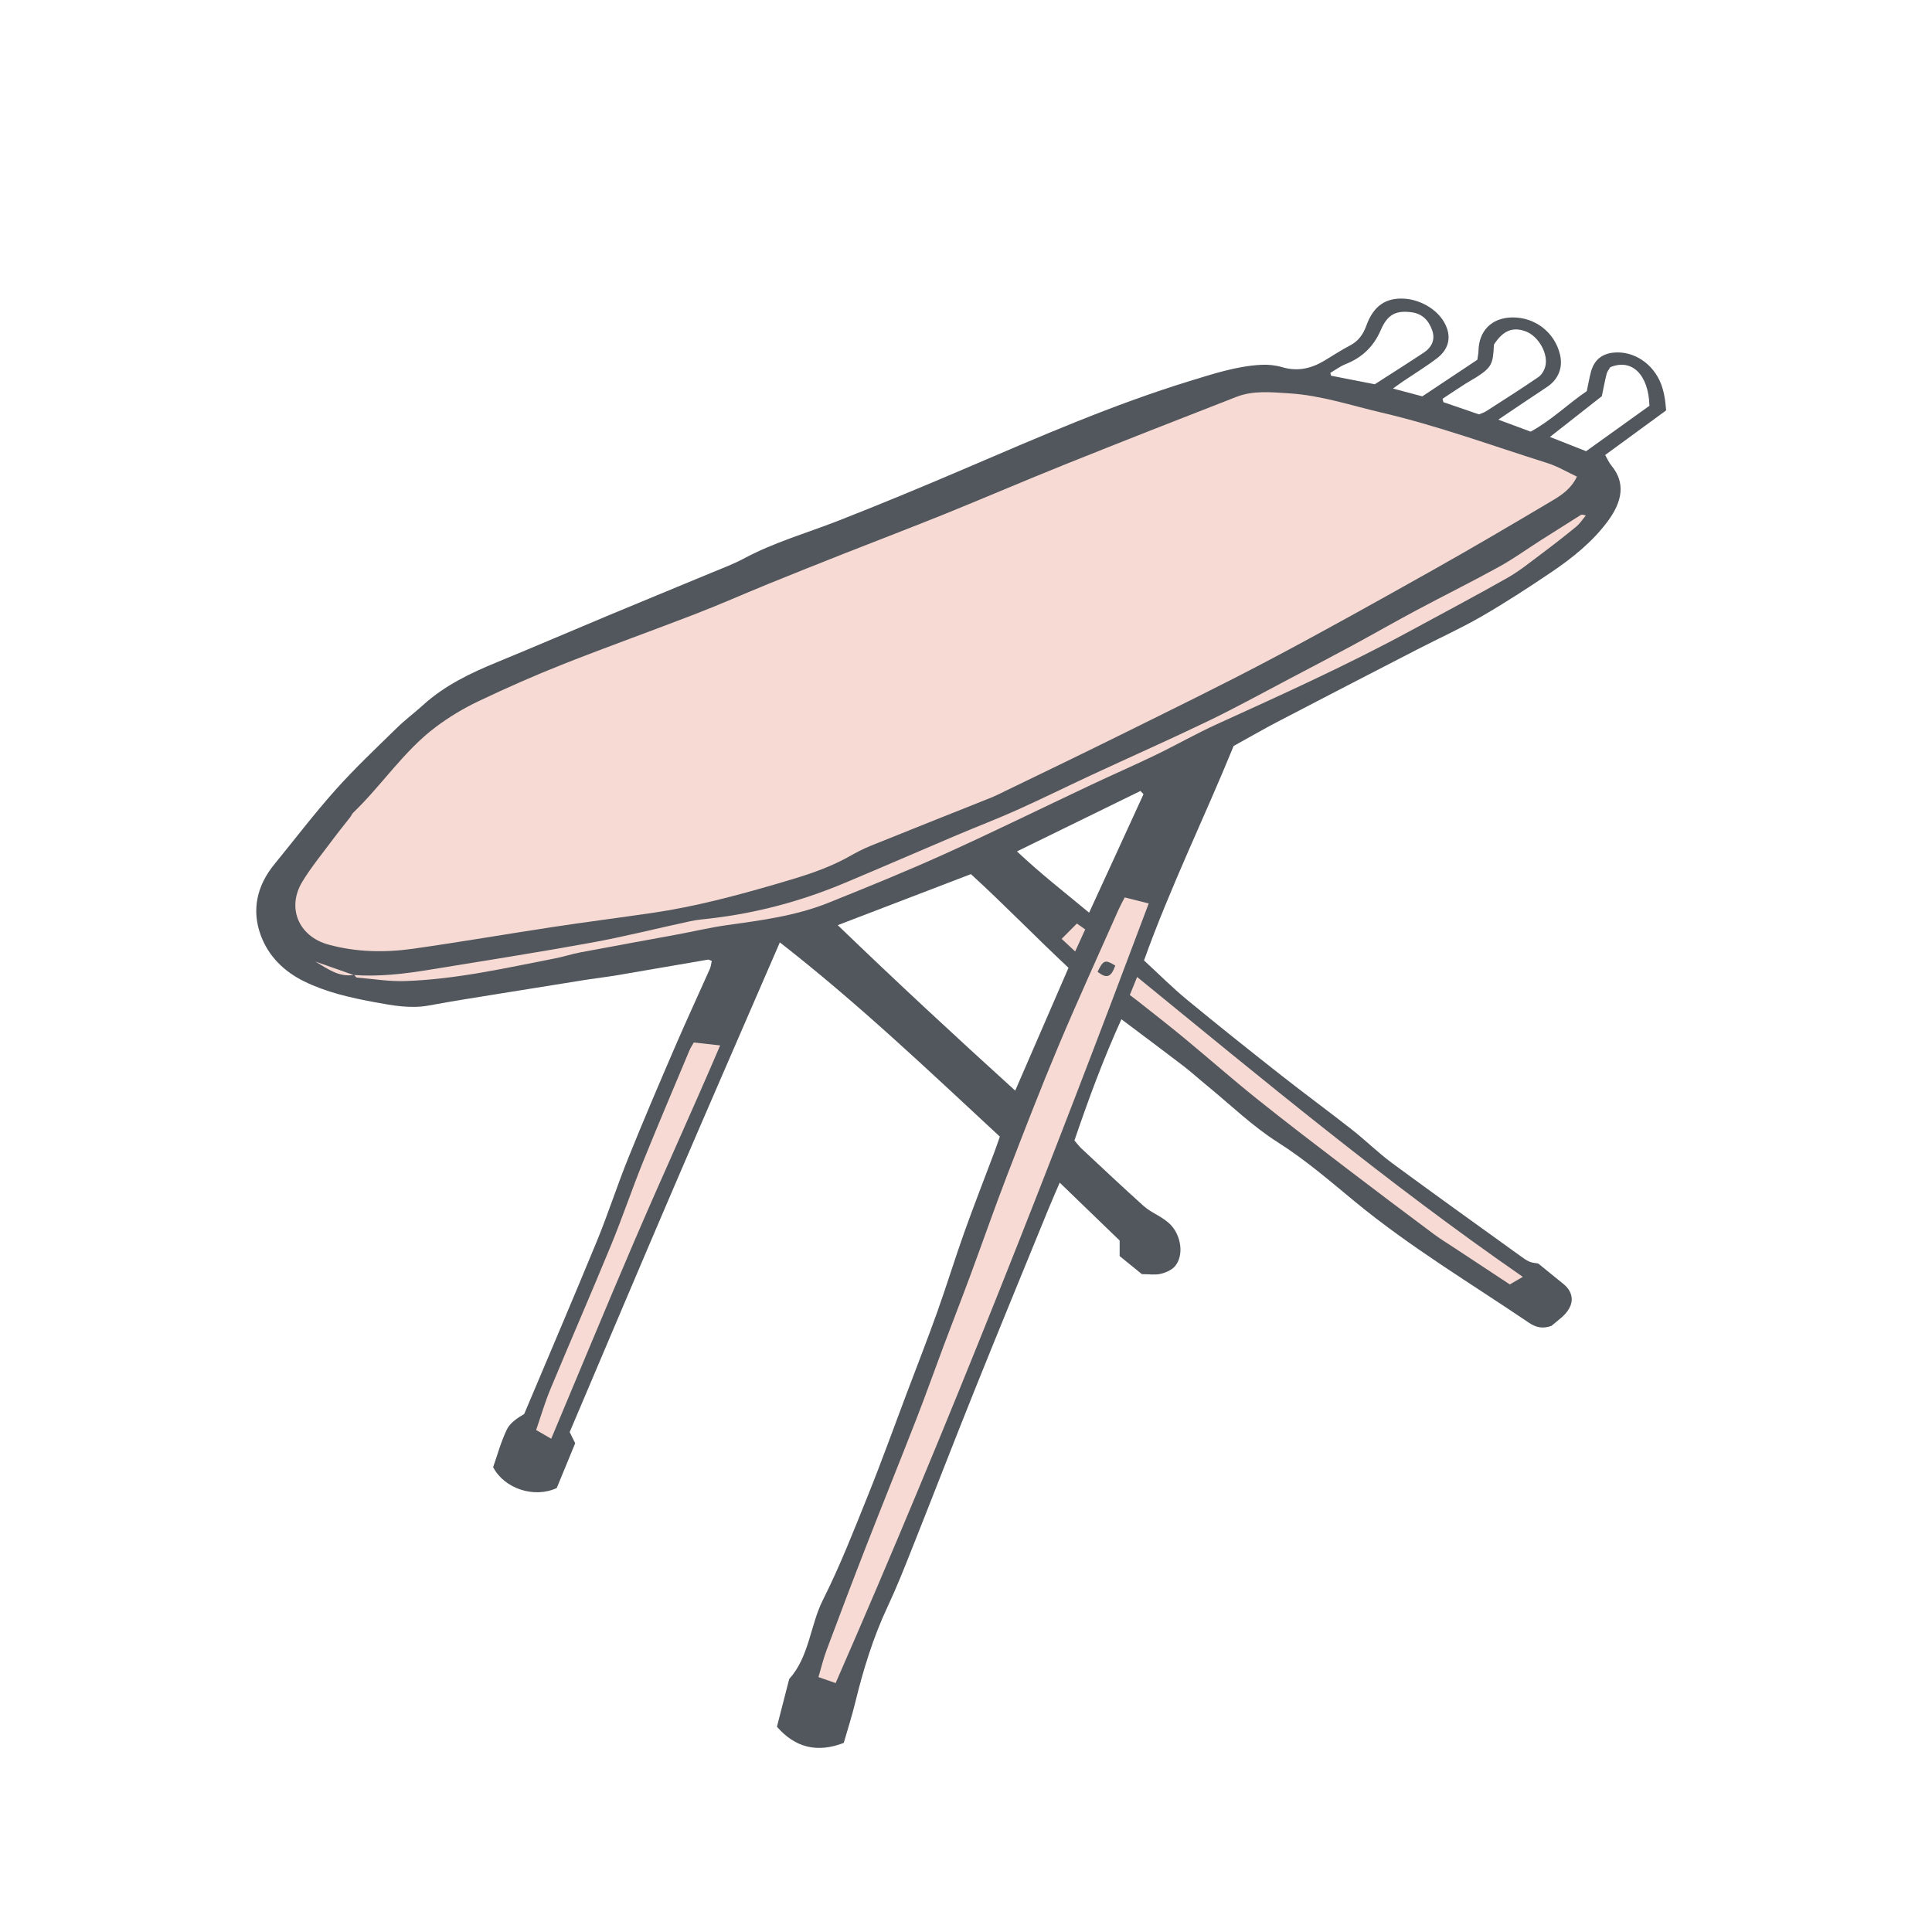 <svg version="1.1" id="svg" xmlns="http://www.w3.org/2000/svg" xmlns:xlink="http://www.w3.org/1999/xlink" x="0px" y="0px"
	 width="200px" height="200px" viewBox="0 0 200 200" enable-background="new 0 0 200 200" xml:space="preserve">
<path class="stroke" fill="#51575c"  fill-rule="evenodd" clip-rule="evenodd" d="M144.197,40.221c1.207,0.32,2.049,0.545,3.041,0.809
	c1.891-1.258,3.84-2.554,5.695-3.787c0.06-0.434,0.115-0.661,0.118-0.888c0.026-2.098,1.355-3.448,3.452-3.494
	c2.378-0.051,4.434,1.528,4.986,3.832c0.328,1.362-0.171,2.589-1.338,3.363c-1.614,1.069-3.216,2.153-5.051,3.384
	c1.214,0.45,2.219,0.823,3.351,1.244c2.117-1.148,3.869-2.872,5.815-4.199c0.162-0.759,0.265-1.397,0.436-2.019
	c0.335-1.214,1.146-1.862,2.39-1.968c2.045-0.174,4.033,1.138,4.852,3.228c0.167,0.428,0.279,0.883,0.366,1.336
	c0.088,0.449,0.112,0.911,0.17,1.422c-2.095,1.533-4.165,3.046-6.312,4.617c0.227,0.393,0.383,0.778,0.636,1.083
	c1.519,1.826,1.108,3.76-0.334,5.726c-1.599,2.179-3.717,3.869-5.947,5.372c-2.339,1.577-4.708,3.12-7.149,4.529
	c-2.157,1.244-4.437,2.274-6.653,3.417c-4.804,2.477-9.606,4.956-14.4,7.455c-1.514,0.789-2.994,1.646-4.614,2.54
	c-3.008,7.37-6.55,14.591-9.278,22.202c1.507,1.387,2.912,2.797,4.439,4.058c3.206,2.646,6.462,5.234,9.727,7.805
	c2.435,1.917,4.936,3.75,7.374,5.664c1.417,1.114,2.707,2.395,4.157,3.463c4.392,3.238,8.834,6.408,13.259,9.601
	c0.3,0.217,0.602,0.446,0.938,0.59c0.288,0.125,0.625,0.136,0.914,0.192c0.891,0.723,1.75,1.424,2.611,2.121
	c1.001,0.81,1.135,1.902,0.343,2.902c-0.143,0.181-0.299,0.356-0.473,0.508c-0.383,0.334-0.782,0.651-1.12,0.93
	c-0.877,0.315-1.593,0.165-2.299-0.313c-6.049-4.096-12.325-7.851-17.994-12.517c-2.591-2.134-5.135-4.346-8.014-6.169
	c-2.636-1.671-4.919-3.9-7.354-5.889c-0.824-0.673-1.611-1.394-2.456-2.041c-2.085-1.596-4.193-3.163-6.392-4.816
	c-1.836,4.025-3.396,8.24-4.864,12.552c0.254,0.292,0.47,0.588,0.734,0.833c2.133,1.988,4.252,3.99,6.422,5.938
	c0.875,0.785,2.062,1.124,2.89,2.046c0.974,1.085,1.308,3.025,0.391,4.164c-0.335,0.416-0.962,0.687-1.505,0.82
	c-0.566,0.139-1.193,0.031-1.95,0.031c-0.723-0.587-1.536-1.247-2.301-1.869c0-0.566,0-0.973,0-1.611
	c-1.922-1.855-3.974-3.837-6.204-5.992c-0.462,1.082-0.831,1.91-1.174,2.749c-2.538,6.211-5.096,12.414-7.598,18.64
	c-2.206,5.489-4.335,11.008-6.521,16.506c-0.803,2.018-1.602,4.044-2.525,6.007c-1.503,3.196-2.524,6.539-3.358,9.955
	c-0.348,1.427-0.803,2.827-1.18,4.142c-2.72,1.054-5.027,0.511-6.917-1.675c0.4-1.559,0.836-3.249,1.271-4.939
	c2.093-2.332,2.153-5.532,3.5-8.208c1.764-3.505,3.196-7.184,4.665-10.831c1.4-3.473,2.665-7,3.988-10.505
	c1.062-2.813,2.159-5.613,3.17-8.444c0.979-2.742,1.831-5.529,2.808-8.272c0.979-2.744,2.047-5.456,3.07-8.185
	c0.21-0.557,0.399-1.122,0.604-1.704c-7.439-6.896-14.728-13.841-22.775-20.104c-3.655,8.438-7.329,16.857-10.952,25.297
	c-3.627,8.451-7.202,16.924-10.803,25.394c0.188,0.381,0.347,0.704,0.57,1.156c-0.631,1.53-1.295,3.144-1.911,4.636
	c-2.321,1.085-5.42,0.078-6.584-2.159c0.427-1.216,0.802-2.609,1.414-3.888c0.329-0.689,1.066-1.184,1.801-1.616
	c2.513-5.962,5.063-11.911,7.525-17.895c1.16-2.82,2.092-5.734,3.233-8.563c1.538-3.816,3.154-7.603,4.783-11.382
	c1.188-2.758,2.454-5.484,3.675-8.229c0.11-0.248,0.134-0.533,0.203-0.825c-0.153-0.057-0.285-0.16-0.396-0.14
	c-3.143,0.533-6.282,1.084-9.424,1.616c-1.046,0.177-2.102,0.295-3.15,0.46c-2.922,0.462-5.842,0.93-8.76,1.406
	c-2.509,0.409-5.022,0.793-7.521,1.258c-1.92,0.358-3.78,0.01-5.642-0.335c-2.506-0.464-4.989-1.02-7.301-2.153
	c-2.087-1.022-3.685-2.599-4.482-4.734c-0.993-2.659-0.41-5.183,1.399-7.396c2.106-2.578,4.125-5.234,6.341-7.713
	c1.999-2.238,4.194-4.303,6.341-6.406c0.857-0.84,1.831-1.56,2.72-2.368c2.232-2.026,4.889-3.297,7.643-4.427
	c3.849-1.581,7.669-3.228,11.508-4.832c3.54-1.478,7.09-2.931,10.631-4.404c1.152-0.48,2.333-0.916,3.429-1.504
	c3.116-1.673,6.509-2.631,9.778-3.911c4.348-1.704,8.664-3.495,12.958-5.333c7.74-3.312,15.451-6.689,23.518-9.157
	c2.386-0.73,4.769-1.511,7.284-1.645c0.724-0.039,1.489,0.042,2.183,0.248c1.592,0.47,3.01,0.137,4.376-0.687
	c0.872-0.526,1.725-1.087,2.626-1.556c0.885-0.46,1.375-1.162,1.707-2.077c0.726-2.003,1.981-2.894,3.934-2.775
	c1.715,0.104,3.783,1.244,4.414,3.096c0.383,1.126,0.071,2.22-1.032,3.066c-1.099,0.842-2.287,1.563-3.435,2.34
	C145.041,39.615,144.759,39.822,144.197,40.221z M86.723,95.772c6.101,5.882,12.142,11.481,18.372,17.13
	c1.884-4.341,3.676-8.473,5.517-12.715c-3.473-3.249-6.766-6.655-10.104-9.698C95.823,92.285,91.399,93.979,86.723,95.772z
	 M118.375,82.214c-0.105-0.111-0.21-0.223-0.315-0.333c-4.203,2.056-8.407,4.113-12.784,6.254c2.455,2.32,4.989,4.279,7.468,6.345
	c1.004-2.184,1.926-4.185,2.845-6.188C116.518,86.267,117.446,84.24,118.375,82.214z M149.333,41.278
	c0.029,0.117,0.059,0.235,0.087,0.353c1.245,0.428,2.49,0.856,3.683,1.266c0.307-0.132,0.534-0.196,0.725-0.317
	c1.82-1.171,3.65-2.329,5.435-3.551c0.339-0.233,0.61-0.707,0.711-1.119c0.322-1.306-0.719-3.102-2.002-3.593
	c-1.364-0.523-2.383-0.104-3.325,1.365c-0.071,1.985-0.261,2.353-1.736,3.317c-0.385,0.251-0.798,0.46-1.185,0.71
	C150.923,40.224,150.13,40.753,149.333,41.278z M170.75,42.006c-0.092-3.216-1.805-4.927-4.059-3.991
	c-0.115,0.203-0.309,0.428-0.374,0.687c-0.191,0.755-0.331,1.522-0.497,2.314c-1.726,1.354-3.455,2.712-5.372,4.217
	c1.399,0.552,2.541,1.001,3.745,1.476C166.385,45.137,168.518,43.607,170.75,42.006z M142.318,39.778
	c1.768-1.139,3.438-2.192,5.082-3.283c0.807-0.536,1.192-1.325,0.868-2.275c-0.346-1.015-1.01-1.75-2.158-1.896
	c-1.587-0.204-2.47,0.212-3.166,1.829c-0.741,1.724-1.934,2.863-3.654,3.543c-0.557,0.22-1.051,0.6-1.574,0.906
	c0.025,0.096,0.05,0.193,0.075,0.291C139.261,39.18,140.73,39.467,142.318,39.778z"/>
<path fill-rule="evenodd" clip-rule="evenodd" fill="#f7dad4" class="fill" d="M163.243,49.34c-0.597,1.258-1.581,1.906-2.551,2.483
	c-4.097,2.435-8.204,4.853-12.358,7.187c-5.604,3.147-11.214,6.287-16.896,9.291c-5.067,2.679-10.226,5.19-15.363,7.736
	c-4.268,2.116-8.563,4.177-12.85,6.256c-0.457,0.221-0.935,0.401-1.406,0.59c-3.908,1.562-7.821,3.11-11.722,4.689
	c-0.77,0.312-1.51,0.705-2.234,1.113c-2.32,1.307-4.863,2.053-7.385,2.79c-4.259,1.245-8.555,2.388-12.959,3.03
	c-3.389,0.495-6.785,0.928-10.17,1.441c-4.849,0.734-9.681,1.572-14.536,2.261c-2.947,0.418-5.911,0.373-8.817-0.423
	c-3.079-0.843-4.35-3.811-2.69-6.527c0.936-1.533,2.09-2.932,3.164-4.378c0.576-0.776,1.193-1.523,1.787-2.288
	c0.113-0.146,0.177-0.336,0.307-0.462c2.97-2.852,5.237-6.391,8.562-8.882c1.363-1.021,2.85-1.917,4.388-2.648
	c2.876-1.37,5.798-2.662,8.761-3.834c4.556-1.802,9.173-3.448,13.744-5.216c2.544-0.984,5.041-2.093,7.568-3.123
	c2.605-1.06,5.221-2.102,7.837-3.135c3.481-1.375,6.98-2.704,10.449-4.108c4.116-1.666,8.194-3.425,12.315-5.078
	c5.921-2.375,11.858-4.709,17.805-7.021c1.774-0.69,3.645-0.477,5.498-0.361c3.257,0.203,6.338,1.244,9.482,1.978
	c5.86,1.366,11.507,3.439,17.234,5.246C161.244,48.272,162.199,48.854,163.243,49.34z"/>
<path fill-rule="evenodd" clip-rule="evenodd" fill="#f7dad4" class="fill" d="M86.504,174.231c-0.481-0.167-1.052-0.366-1.778-0.62
	c0.304-1.022,0.513-1.913,0.831-2.762c1.345-3.592,2.7-7.179,4.094-10.751c1.729-4.436,3.517-8.848,5.244-13.284
	c0.973-2.499,1.867-5.027,2.809-7.539c0.91-2.423,1.852-4.834,2.751-7.261c1.269-3.422,2.465-6.871,3.775-10.277
	c1.725-4.486,3.458-8.973,5.319-13.403c2.007-4.772,4.166-9.481,6.263-14.215c0.167-0.375,0.371-0.734,0.618-1.218
	c0.812,0.205,1.592,0.402,2.484,0.626C108.721,120.704,98.168,147.583,86.504,174.231z M113.622,100.6
	c0.937,0.738,1.395,0.578,1.831-0.642C114.41,99.305,114.207,99.376,113.622,100.6z"/>
<path fill-rule="evenodd" clip-rule="evenodd" fill="#f7dad4" class="fill" d="M36.631,100.937c2.604,0.178,5.179-0.116,7.738-0.535
	c5.609-0.917,11.226-1.795,16.817-2.812c3.451-0.628,6.857-1.492,10.287-2.229c0.672-0.144,1.365-0.203,2.051-0.281
	c4.808-0.556,9.437-1.796,13.894-3.667c3.872-1.625,7.722-3.301,11.587-4.941c2.084-0.884,4.201-1.691,6.266-2.617
	c2.611-1.172,5.177-2.445,7.773-3.65c4.022-1.867,8.077-3.661,12.069-5.585c2.866-1.383,5.655-2.926,8.474-4.405
	c2.167-1.138,4.336-2.276,6.49-3.44c2.189-1.184,4.348-2.424,6.544-3.596c2.847-1.52,5.74-2.951,8.565-4.508
	c1.496-0.824,2.888-1.835,4.331-2.755c1.364-0.871,2.733-1.735,4.105-2.593c0.104-0.065,0.246-0.068,0.541,0.048
	c-0.329,0.387-0.611,0.833-0.998,1.151c-1.177,0.966-2.379,1.902-3.599,2.813c-1.148,0.858-2.27,1.776-3.51,2.479
	c-3.297,1.871-6.652,3.642-9.985,5.452c-6.552,3.559-13.342,6.625-20.122,9.712c-2.144,0.977-4.196,2.152-6.319,3.177
	c-2.206,1.065-4.454,2.043-6.669,3.088c-5.062,2.387-10.084,4.861-15.184,7.167c-3.958,1.791-7.988,3.425-12.021,5.047
	c-3.375,1.357-6.964,1.819-10.54,2.319c-1.691,0.236-3.36,0.637-5.041,0.949c-3.361,0.624-6.726,1.227-10.085,1.862
	c-0.862,0.162-1.702,0.444-2.563,0.611c-5.172,1.008-10.323,2.192-15.615,2.361c-1.65,0.054-3.312-0.221-4.968-0.365
	c-0.103-0.008-0.189-0.183-0.284-0.279L36.631,100.937z"/>
<path fill-rule="evenodd" clip-rule="evenodd" fill="#f7dad4" class="fill" d="M57.062,148.938c-0.659-0.381-1.041-0.603-1.562-0.903
	c0.497-1.442,0.907-2.855,1.468-4.206c2.077-4.993,4.239-9.952,6.298-14.953c1.16-2.822,2.137-5.717,3.278-8.546
	c1.574-3.899,3.226-7.768,4.849-11.647c0.088-0.209,0.221-0.399,0.428-0.765c0.798,0.089,1.635,0.182,2.729,0.303
	c-2.98,6.969-6.042,13.626-8.927,20.358C62.755,135.27,59.975,142,57.062,148.938z"/>
<path fill-rule="evenodd" clip-rule="evenodd" fill="#f7dad4" class="fill" d="M157.642,132.179c-0.619,0.361-0.954,0.556-1.347,0.785
	c-1.909-1.259-3.759-2.478-5.608-3.698c-0.771-0.511-1.564-0.991-2.304-1.543c-3.03-2.263-6.055-4.533-9.06-6.83
	c-3.089-2.36-6.184-4.717-9.218-7.148c-2.56-2.052-5.024-4.223-7.554-6.315c-1.534-1.268-3.109-2.485-4.667-3.722
	c-0.286-0.228-0.58-0.443-0.926-0.706c0.255-0.629,0.493-1.217,0.756-1.866C130.747,111.768,143.599,122.462,157.642,132.179z"/>
<path fill-rule="evenodd" clip-rule="evenodd" fill="#f7dad4" class="fill" d="M111.476,95.605c0.364,0.255,0.575,0.404,0.864,0.607
	c-0.33,0.726-0.64,1.409-1.039,2.284c-0.531-0.495-0.907-0.844-1.4-1.304C110.453,96.637,110.918,96.167,111.476,95.605z"/>
<path fill-rule="evenodd" clip-rule="evenodd" fill="#f7dad4" class="fill" d="M36.659,100.916c-1.583,0.278-2.765-0.642-4.009-1.374
	c1.324,0.467,2.648,0.935,3.977,1.397C36.631,100.937,36.659,100.916,36.659,100.916z"/>
</svg>
